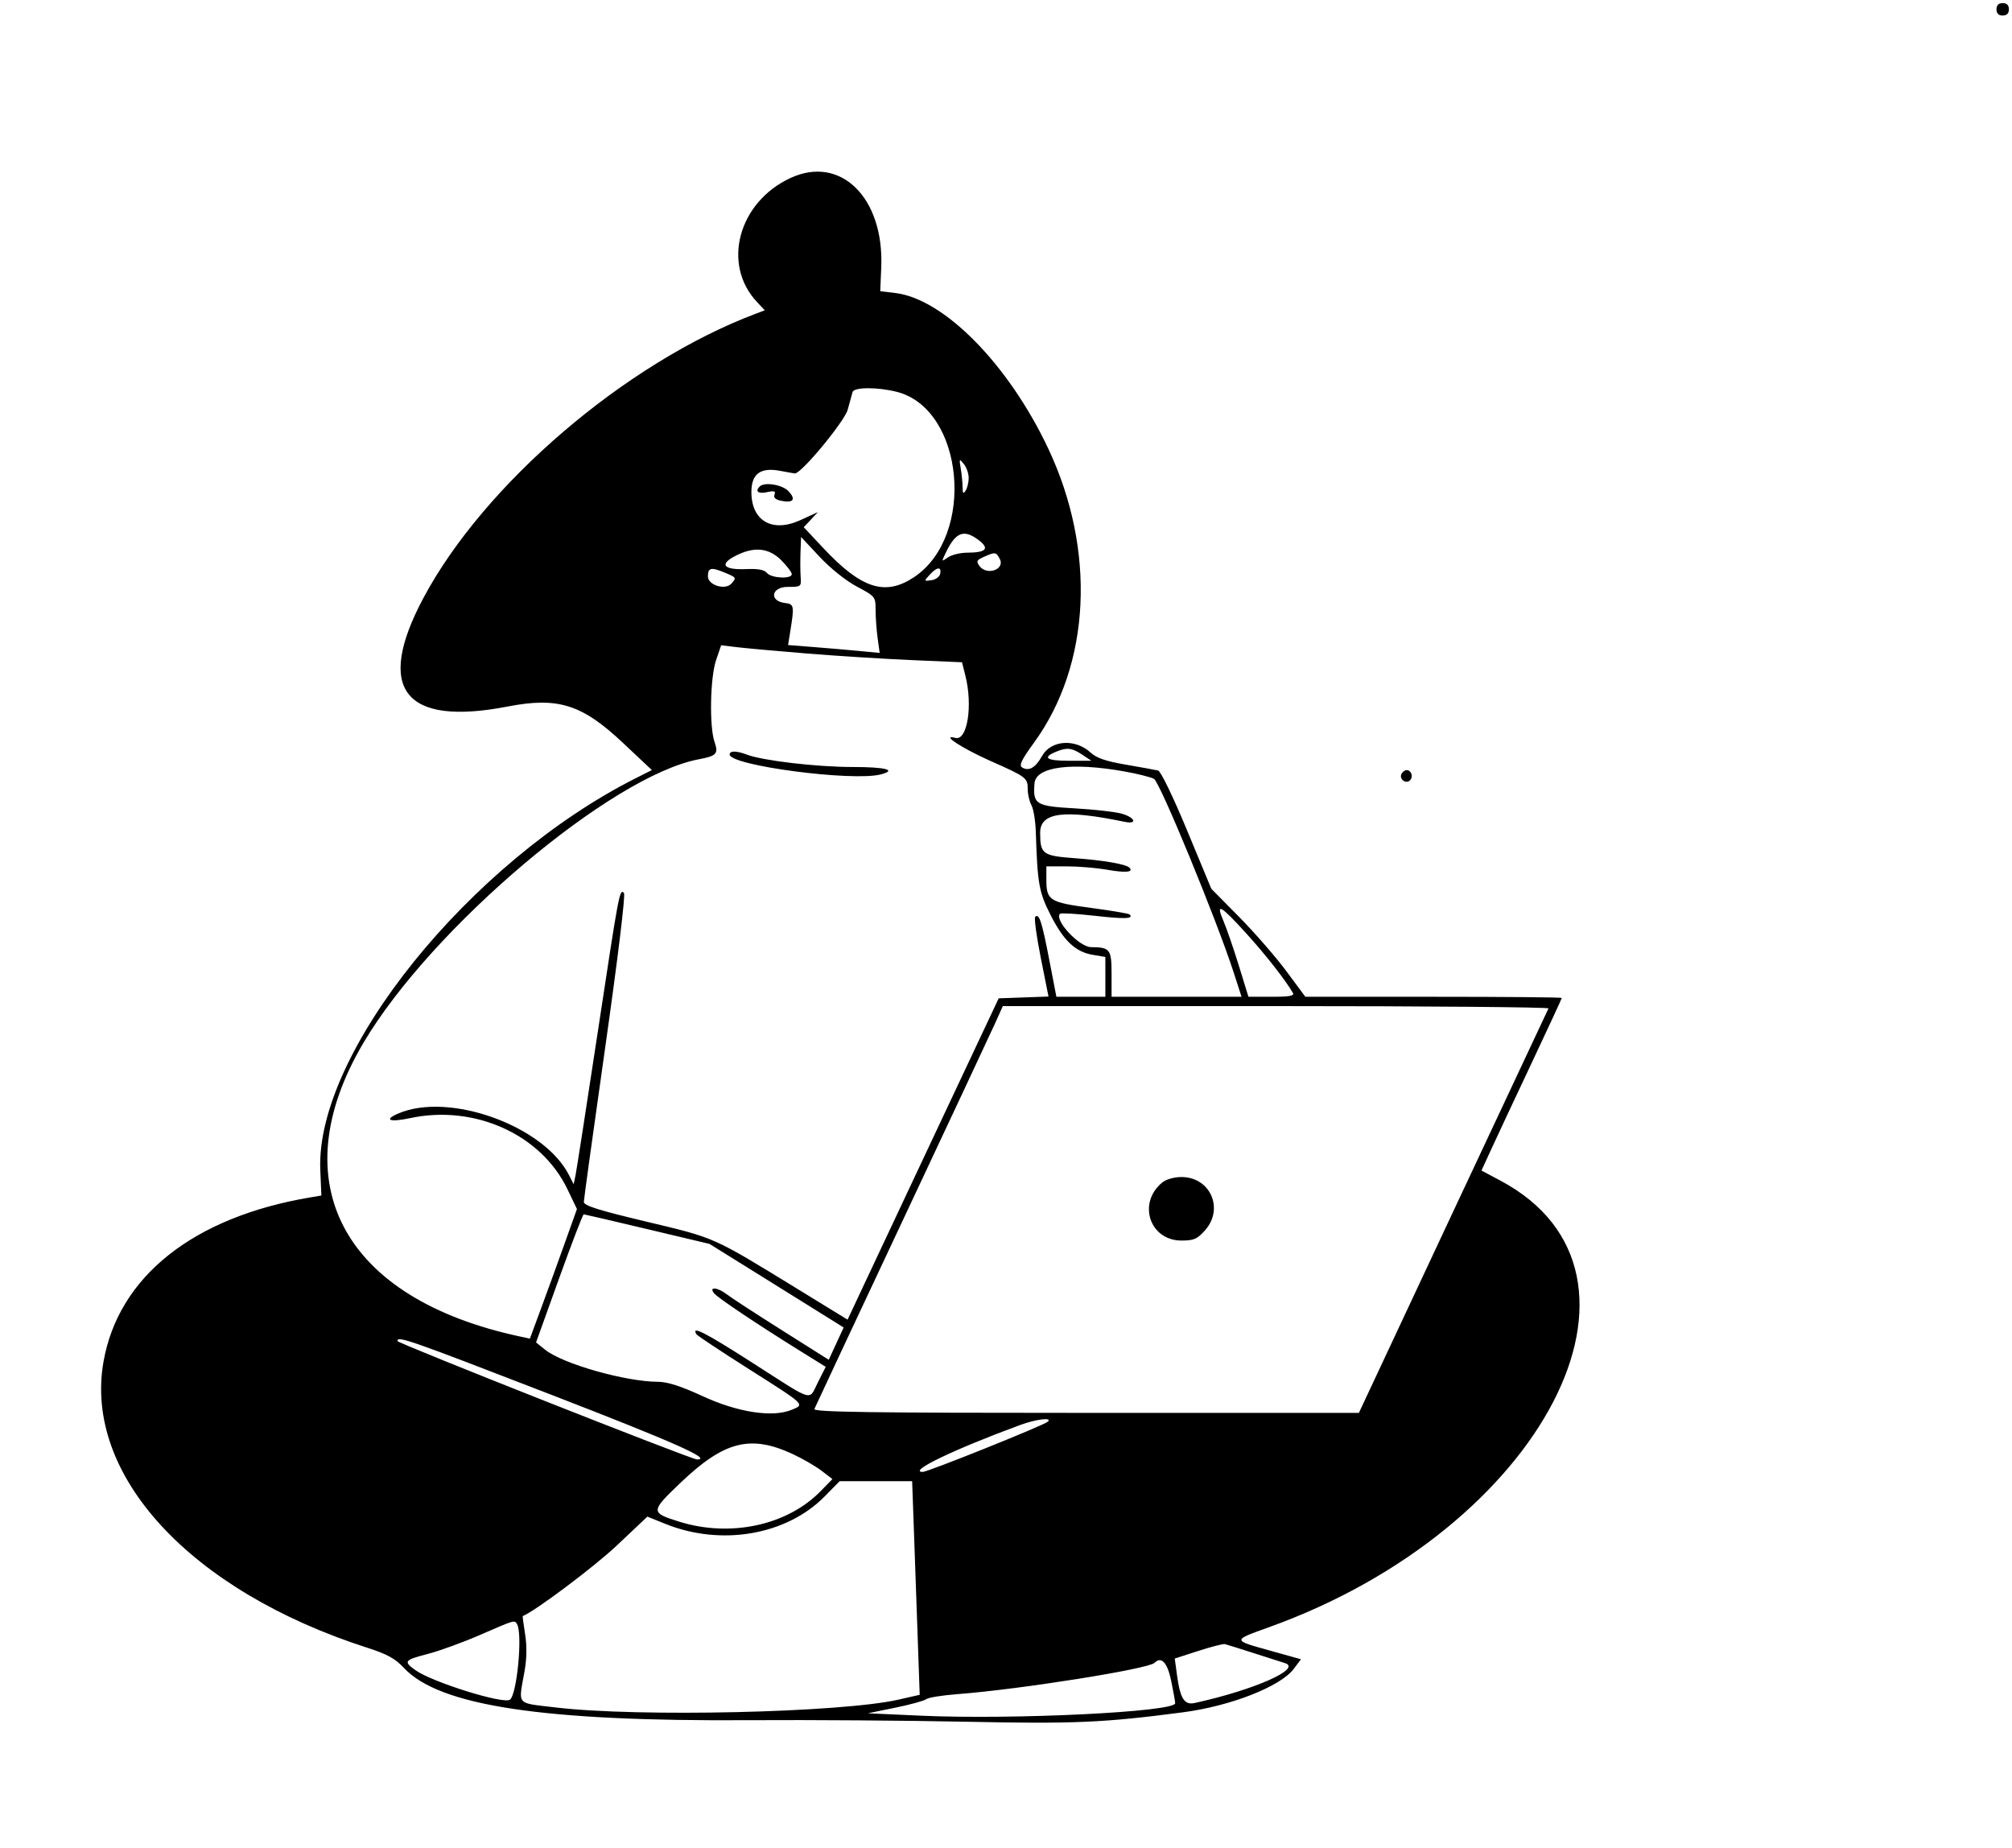 <svg id="svg" xmlns="http://www.w3.org/2000/svg" xmlns:xlink="http://www.w3.org/1999/xlink" width="400" height="367.284" viewBox="0, 0, 400,367.284"><g id="svgg"><path id="path0" d="M396.914 1.852 C 396.914 2.675,397.325 3.086,398.148 3.086 C 398.971 3.086,399.383 2.675,399.383 1.852 C 399.383 1.029,398.971 0.617,398.148 0.617 C 397.325 0.617,396.914 1.029,396.914 1.852 M157.099 35.406 C 146.783 40.231,143.473 52.525,150.474 60.010 L 152.043 61.686 150.250 62.363 C 124.389 72.116,96.170 96.276,84.117 118.985 C 74.553 137.002,80.361 144.424,100.915 140.450 C 110.953 138.509,115.692 140.004,123.856 147.683 L 129.596 153.083 126.372 154.709 C 93.313 171.386,62.716 209.376,63.677 232.550 L 63.889 237.656 61.728 238.020 C 38.453 241.937,23.575 253.736,20.582 270.653 C 16.588 293.220,37.787 316.223,73.020 327.554 C 76.981 328.828,78.568 329.701,80.294 331.554 C 87.325 339.102,107.960 342.222,149.074 341.953 C 160.957 341.875,180.401 342.015,192.284 342.263 C 213.542 342.708,219.398 342.452,235.185 340.387 C 244.667 339.146,254.596 335.250,257.218 331.741 L 258.638 329.840 252.467 328.116 C 244.931 326.012,244.934 326.111,252.321 323.457 C 306.816 303.873,333.068 253.221,298.319 234.708 L 294.528 232.688 296.578 228.227 C 297.706 225.773,301.299 218.104,304.562 211.185 C 307.824 204.266,310.494 198.502,310.494 198.376 C 310.494 198.251,299.023 198.148,285.004 198.148 L 259.513 198.148 255.736 193.056 C 253.659 190.255,249.452 185.423,246.388 182.319 L 240.817 176.675 235.985 165.035 C 233.197 158.318,230.766 153.300,230.237 153.171 C 229.733 153.048,226.866 152.526,223.865 152.011 C 219.869 151.325,217.991 150.686,216.845 149.625 C 213.768 146.773,208.931 147.107,207.160 150.294 C 205.861 152.631,204.521 153.390,203.188 152.545 C 202.556 152.144,203.104 151.008,205.534 147.677 C 216.865 132.148,217.959 109.353,208.350 89.066 C 200.431 72.350,187.643 59.383,177.949 58.240 L 175.000 57.892 175.198 53.130 C 175.774 39.259,167.075 30.740,157.099 35.406 M178.273 77.889 C 191.695 81.269,194.035 106.576,181.683 114.757 C 175.942 118.560,171.221 117.020,163.580 108.852 L 159.790 104.801 161.201 103.300 L 162.611 101.799 159.130 103.392 C 153.539 105.952,149.383 103.571,149.383 97.806 C 149.383 94.191,151.183 92.859,155.072 93.594 C 156.526 93.869,157.855 94.104,158.025 94.115 C 159.276 94.199,167.887 83.801,168.536 81.422 C 168.943 79.927,169.375 78.356,169.496 77.932 C 169.776 76.943,174.426 76.920,178.273 77.889 M192.583 95.025 C 192.578 95.894,192.304 97.022,191.975 97.531 C 191.505 98.258,191.375 98.109,191.367 96.836 C 191.362 95.945,191.199 94.279,191.005 93.133 C 190.671 91.161,190.704 91.113,191.622 92.248 C 192.156 92.907,192.588 94.157,192.583 95.025 M151.029 96.708 C 150.062 97.675,150.751 98.217,152.469 97.840 C 153.935 97.517,154.248 97.619,153.976 98.329 C 153.740 98.944,154.176 99.332,155.365 99.565 C 157.731 100.029,158.284 99.276,156.769 97.651 C 155.549 96.341,151.982 95.755,151.029 96.708 M194.722 107.493 C 196.764 109.099,195.985 109.853,192.267 109.867 C 190.900 109.872,189.184 110.294,188.455 110.805 C 187.131 111.732,187.131 111.731,188.101 109.725 C 190.053 105.693,191.719 105.131,194.722 107.493 M170.351 116.607 C 174.019 118.562,174.074 118.630,174.074 121.246 C 174.074 122.707,174.256 125.227,174.478 126.848 L 174.882 129.794 170.928 129.415 C 168.754 129.206,164.658 128.854,161.825 128.631 L 156.675 128.226 157.133 125.378 C 157.930 120.417,157.866 120.079,156.084 119.873 C 152.863 119.500,153.313 116.667,156.594 116.667 C 159.278 116.667,159.311 116.641,159.175 114.660 C 159.099 113.557,159.087 111.325,159.148 109.700 L 159.259 106.745 162.944 110.684 C 165.107 112.996,168.165 115.441,170.351 116.607 M155.309 111.358 C 156.463 112.512,157.407 113.762,157.407 114.136 C 157.407 115.150,153.354 114.956,152.478 113.899 C 151.948 113.261,150.722 113.027,148.421 113.128 C 143.915 113.324,142.915 112.237,146.070 110.573 C 149.823 108.593,152.797 108.846,155.309 111.358 M198.752 111.085 C 199.883 113.200,196.184 114.506,194.723 112.508 C 194.045 111.582,194.162 111.337,195.580 110.706 C 197.852 109.697,198.019 109.717,198.752 111.085 M144.246 113.895 C 146.408 114.799,146.443 114.864,145.386 116.033 C 144.171 117.374,140.741 116.311,140.741 114.593 C 140.741 112.811,141.358 112.688,144.246 113.895 M186.922 114.043 C 186.807 114.646,186.038 115.219,185.181 115.341 C 183.658 115.556,183.655 115.547,184.820 114.260 C 186.249 112.681,187.200 112.583,186.922 114.043 M160.494 129.915 C 166.435 130.398,175.787 130.986,181.275 131.221 L 191.254 131.649 191.923 134.308 C 193.433 140.302,192.309 147.306,189.938 146.686 C 186.886 145.888,191.257 148.758,196.914 151.267 C 204.064 154.437,204.321 154.633,204.321 156.906 C 204.321 157.906,204.655 159.330,205.063 160.071 C 205.471 160.813,205.861 163.225,205.930 165.432 C 206.249 175.639,206.556 177.363,208.856 181.886 C 211.476 187.037,213.798 189.226,217.263 189.811 L 219.753 190.232 219.753 194.190 L 219.753 198.148 214.886 198.148 L 210.018 198.148 208.589 190.732 C 207.135 183.182,206.578 181.487,205.807 182.259 C 205.569 182.497,206.067 186.159,206.912 190.396 L 208.451 198.101 203.498 198.279 L 198.546 198.457 186.773 223.471 C 180.298 237.229,173.539 251.602,171.754 255.411 L 168.507 262.335 158.791 256.375 C 141.521 245.782,142.337 246.146,128.549 242.859 C 118.902 240.558,116.054 239.659,116.070 238.920 C 116.082 238.394,118.005 224.491,120.345 208.025 C 122.845 190.424,124.371 177.853,124.048 177.520 C 123.184 176.632,123.092 177.123,118.826 205.247 C 116.612 219.846,114.631 232.607,114.424 233.606 L 114.047 235.422 113.127 233.606 C 108.150 223.784,89.263 216.980,79.147 221.365 C 76.203 222.641,77.491 223.136,81.511 222.273 C 94.329 219.525,107.578 225.501,112.804 236.389 L 114.700 240.340 112.259 247.176 C 110.916 250.936,108.811 256.732,107.582 260.057 L 105.347 266.102 103.445 265.696 C 68.162 258.172,55.832 235.076,72.262 207.288 C 85.769 184.444,121.558 154.194,138.936 150.934 C 142.461 150.273,142.868 149.826,142.059 147.505 C 140.998 144.461,141.180 134.693,142.363 131.222 L 143.368 128.273 146.530 128.654 C 148.269 128.864,154.552 129.431,160.494 129.915 M215.123 150.000 L 216.975 151.226 212.464 151.231 C 207.945 151.235,207.110 150.582,210.094 149.379 C 212.143 148.552,213.119 148.672,215.123 150.000 M145.062 149.983 C 145.062 152.186,169.636 155.411,175.154 153.932 C 178.393 153.064,176.069 152.469,169.440 152.469 C 162.383 152.469,151.632 151.207,148.480 150.009 C 146.403 149.219,145.062 149.209,145.062 149.983 M223.529 153.351 C 226.115 153.812,228.764 154.475,229.417 154.824 C 230.599 155.457,241.890 182.886,245.281 193.364 L 246.829 198.148 233.908 198.148 L 220.988 198.148 220.988 193.591 C 220.988 188.701,220.683 188.304,216.904 188.280 C 214.546 188.265,209.525 182.861,210.741 181.646 C 210.926 181.461,214.033 181.641,217.644 182.047 C 223.636 182.722,225.450 182.651,224.578 181.779 C 224.402 181.604,220.953 181.020,216.913 180.482 C 208.644 179.382,208.025 178.992,208.025 174.882 L 208.025 172.222 212.141 172.222 C 214.405 172.222,218.031 172.531,220.199 172.909 C 223.827 173.541,225.438 173.380,224.535 172.477 C 223.841 171.784,219.411 171.016,213.706 170.602 C 207.274 170.134,206.790 169.780,206.790 165.548 C 206.790 161.475,211.515 160.864,223.611 163.372 C 226.205 163.910,225.673 162.507,222.994 161.745 C 221.721 161.382,217.541 160.910,213.705 160.694 C 205.877 160.254,205.323 159.908,205.674 155.687 C 205.947 152.408,213.039 151.480,223.529 153.351 M278.670 153.757 C 278.034 154.787,279.465 155.967,280.317 155.116 C 281.029 154.403,280.583 153.086,279.630 153.086 C 279.330 153.086,278.899 153.388,278.670 153.757 M247.866 185.658 C 251.635 189.813,255.608 194.889,257.037 197.377 C 257.375 197.965,256.377 198.148,252.841 198.148 L 248.201 198.148 246.285 191.937 C 245.230 188.521,243.846 184.508,243.208 183.020 C 241.625 179.328,242.649 179.908,247.866 185.658 M307.850 200.463 C 307.714 200.718,299.177 218.912,288.879 240.895 L 270.156 280.864 215.876 280.864 C 172.699 280.864,161.659 280.706,161.905 280.093 C 162.074 279.668,169.919 262.932,179.337 242.901 C 188.754 222.870,197.114 205.023,197.914 203.241 L 199.367 200.000 253.732 200.000 C 283.633 200.000,307.986 200.208,307.850 200.463 M231.091 235.045 C 226.083 239.101,228.540 246.605,234.877 246.605 C 237.348 246.605,238.010 246.320,239.557 244.589 C 243.404 240.283,240.624 233.978,234.877 233.978 C 233.457 233.978,231.848 234.431,231.091 235.045 M128.704 244.340 L 141.049 247.272 150.434 253.111 C 155.595 256.323,161.597 260.062,163.771 261.420 L 167.724 263.889 166.243 267.099 L 164.761 270.309 155.374 264.384 C 150.212 261.126,145.325 257.945,144.516 257.316 C 142.649 255.866,140.827 255.716,141.981 257.106 C 142.765 258.050,150.658 263.329,159.397 268.753 L 164.164 271.712 162.627 274.745 C 160.712 278.524,162.137 278.944,149.585 270.902 C 140.147 264.855,137.336 263.424,138.460 265.237 C 138.632 265.514,143.370 268.657,148.989 272.222 C 160.242 279.362,160.031 279.160,157.398 280.251 C 153.607 281.821,146.700 280.771,139.750 277.567 C 135.353 275.540,132.711 274.689,130.799 274.683 C 124.350 274.664,111.867 271.115,108.379 268.309 L 106.572 266.856 111.157 254.114 C 113.678 247.106,115.880 241.380,116.049 241.390 C 116.219 241.400,121.914 242.727,128.704 244.340 M109.711 277.305 C 134.093 286.734,141.723 290.123,138.566 290.123 C 137.469 290.123,79.012 267.018,79.012 266.585 C 79.012 265.510,81.061 266.226,109.711 277.305 M208.302 282.621 C 207.465 283.367,184.425 292.616,183.436 292.603 C 180.411 292.565,189.509 288.180,202.778 283.283 C 205.982 282.100,209.339 281.698,208.302 282.621 M157.553 289.029 C 159.500 289.928,162.083 291.419,163.293 292.342 L 165.494 294.021 163.148 296.424 C 156.515 303.221,145.207 305.664,135.057 302.494 C 129.279 300.690,129.285 300.486,135.304 294.745 C 143.957 286.491,149.164 285.153,157.553 289.029 M181.711 304.784 C 181.915 310.471,182.253 320.025,182.462 326.016 L 182.843 336.909 178.613 337.869 C 167.208 340.456,126.843 341.377,110.494 339.423 C 102.467 338.464,103.051 339.136,104.275 332.269 C 104.729 329.725,104.769 327.220,104.395 324.861 C 104.084 322.900,103.871 321.280,103.921 321.260 C 106.372 320.289,118.126 311.471,122.600 307.248 L 128.704 301.486 132.242 302.915 C 143.369 307.410,156.359 305.176,163.957 297.461 L 166.929 294.444 174.134 294.444 L 181.340 294.444 181.711 304.784 M102.784 322.849 C 103.941 324.722,102.772 337.013,101.353 337.890 C 99.931 338.769,85.929 334.387,82.612 332.025 C 80.145 330.268,80.345 330.002,85.061 328.779 C 87.369 328.181,92.021 326.489,95.400 325.019 C 102.415 321.969,102.267 322.012,102.784 322.849 M249.383 328.662 C 252.269 329.587,255.008 330.464,255.471 330.611 C 258.920 331.708,249.305 335.953,237.525 338.534 C 235.458 338.986,234.634 337.690,233.995 332.980 L 233.549 329.698 238.225 328.186 C 240.797 327.355,243.179 326.743,243.519 326.827 C 243.858 326.911,246.497 327.736,249.383 328.662 M232.834 334.105 C 233.272 336.227,233.633 338.241,233.636 338.580 C 233.652 340.313,201.421 341.889,183.025 341.055 L 172.531 340.580 177.969 339.471 C 180.960 338.861,183.738 338.097,184.142 337.773 C 184.546 337.449,187.377 336.996,190.432 336.766 C 202.694 335.843,228.309 331.773,229.528 330.554 C 230.886 329.196,232.086 330.485,232.834 334.105 " stroke="none" fill="#000000" fill-rule="evenodd"></path></g></svg>